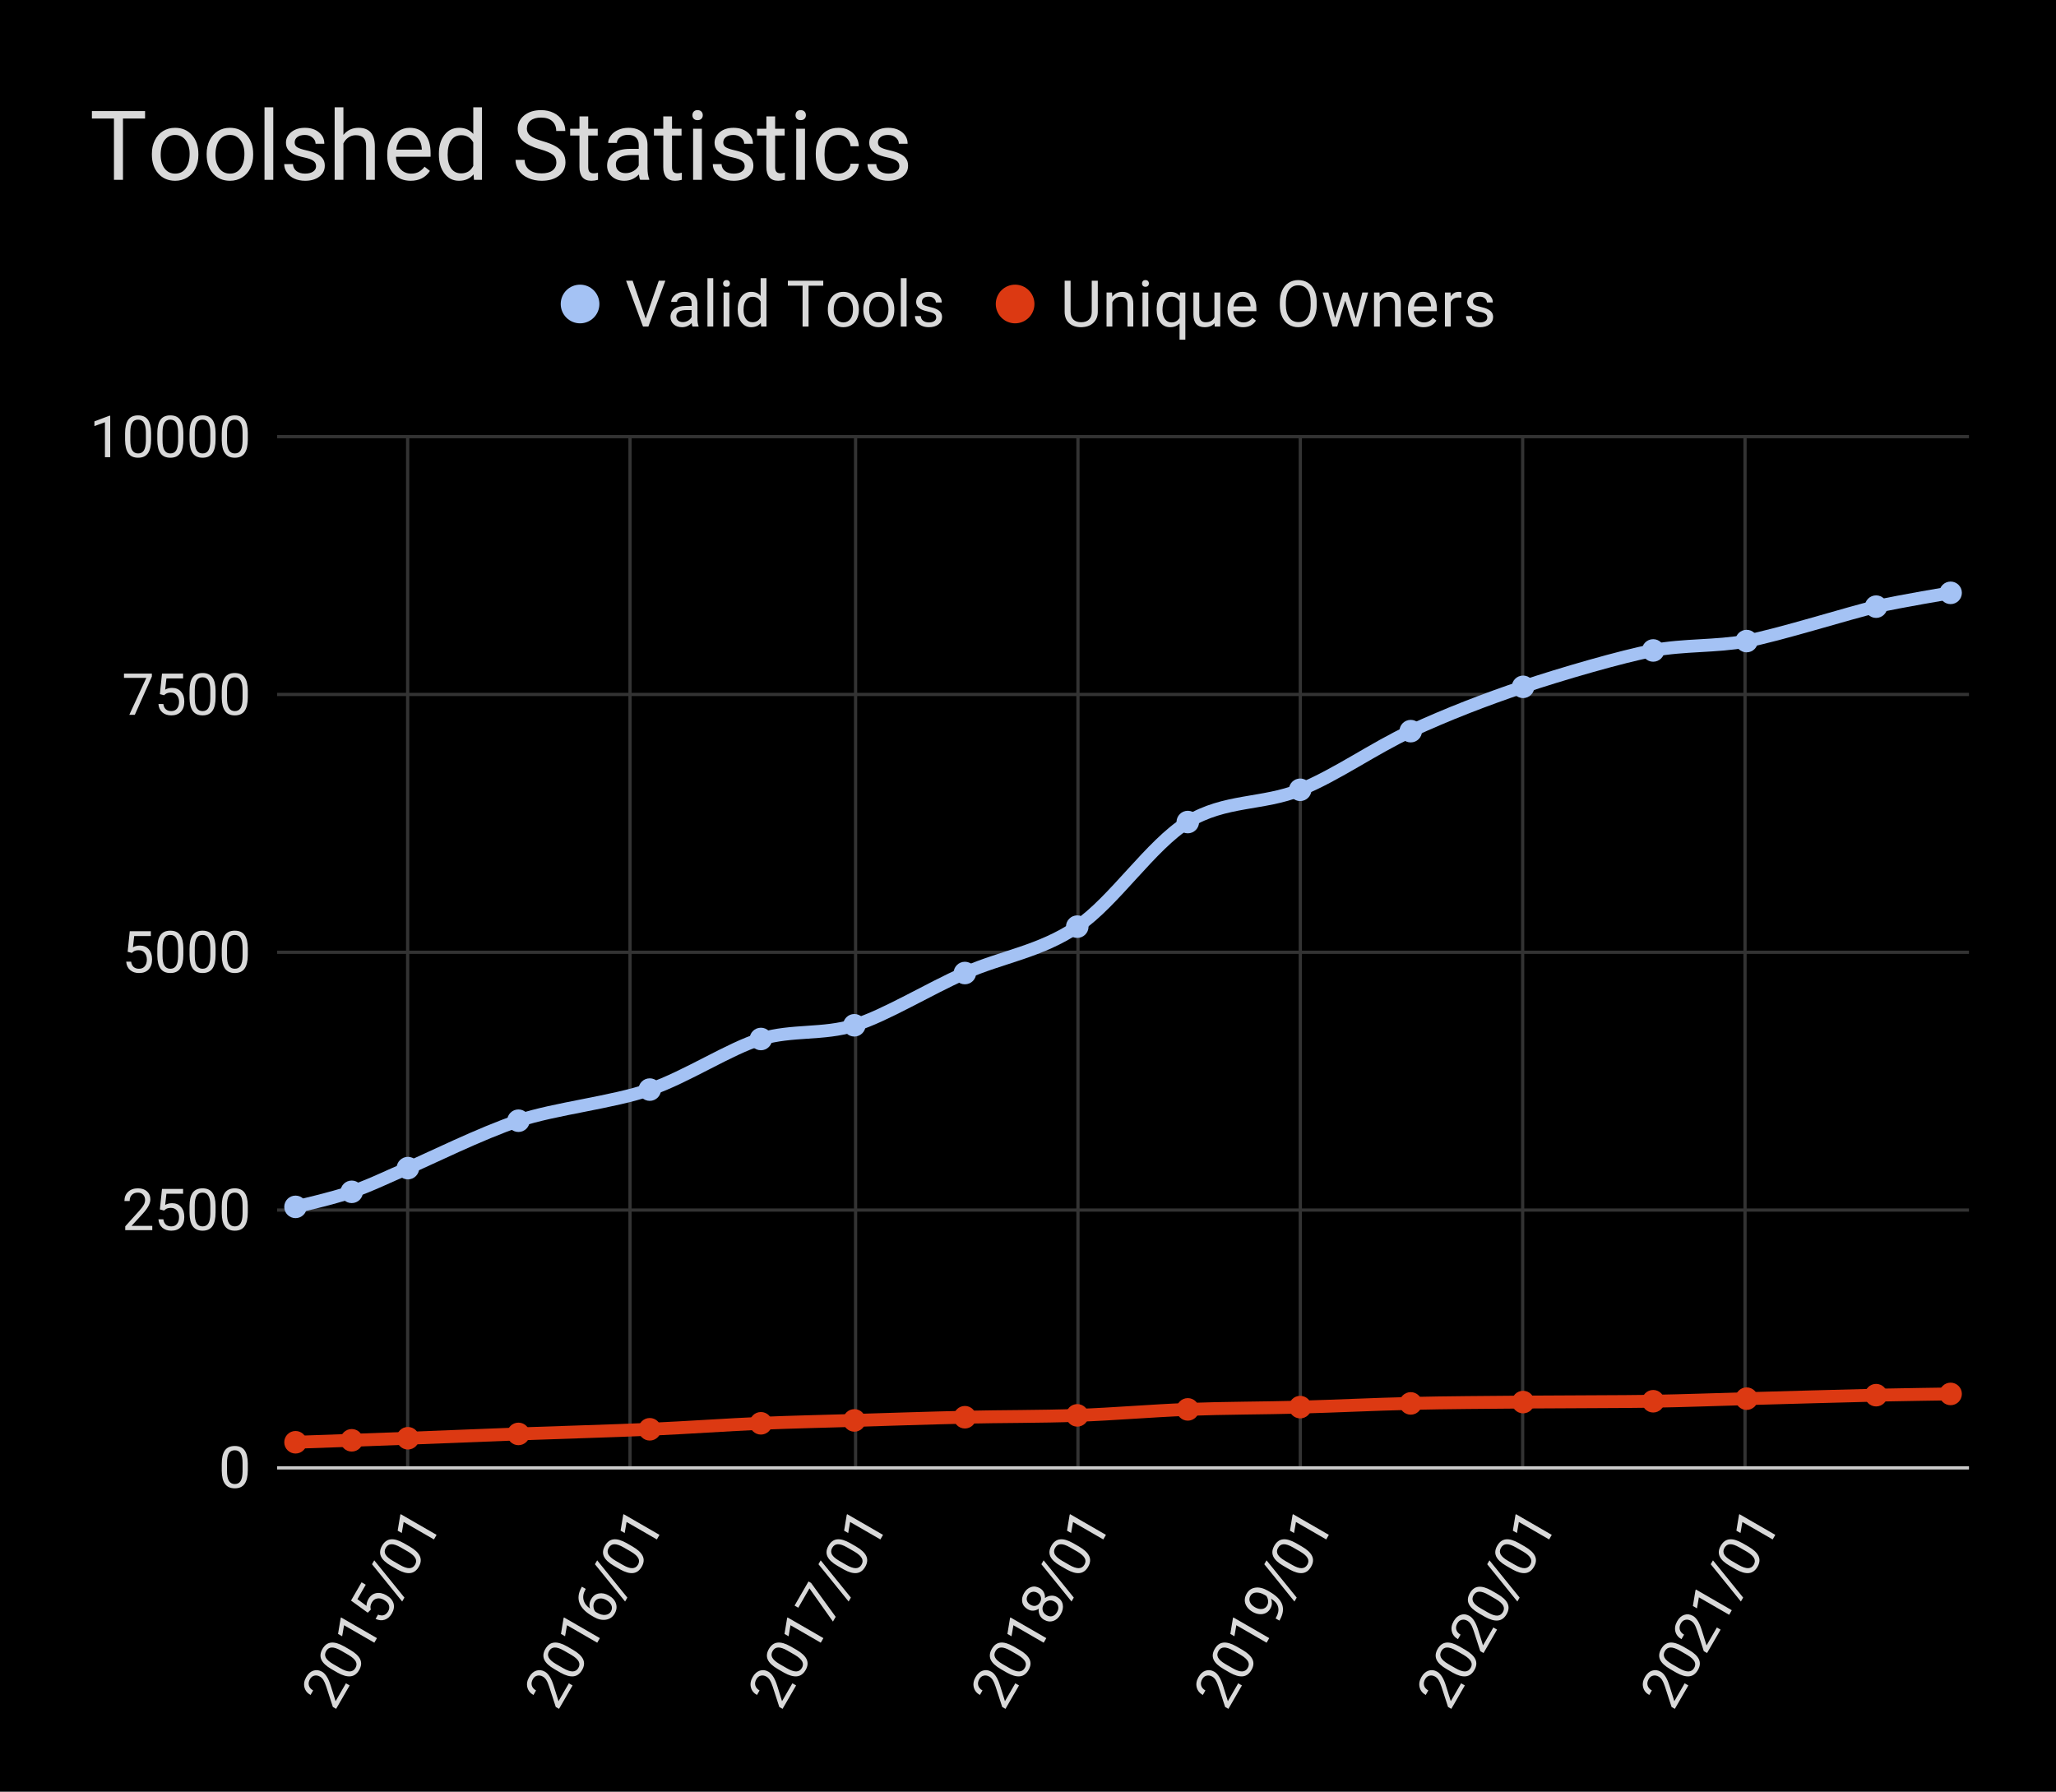 <svg version="1.1" viewBox="0.0 0.0 638.0 556.0" fill="none" stroke="none" stroke-linecap="square" stroke-miterlimit="10" width="638" height="556" xmlns:xlink="http://www.w3.org/1999/xlink" xmlns="http://www.w3.org/2000/svg"><path fill="#000000" d="M0 0L638.0 0L638.0 556.0L0 556.0L0 0Z" fill-rule="nonzero"/><path stroke="#333333" stroke-width="1.0" stroke-linecap="butt" d="M126.5 135.5L126.5 455.5" fill-rule="nonzero"/><path stroke="#333333" stroke-width="1.0" stroke-linecap="butt" d="M195.5 135.5L195.5 455.5" fill-rule="nonzero"/><path stroke="#333333" stroke-width="1.0" stroke-linecap="butt" d="M265.5 135.5L265.5 455.5" fill-rule="nonzero"/><path stroke="#333333" stroke-width="1.0" stroke-linecap="butt" d="M334.5 135.5L334.5 455.5" fill-rule="nonzero"/><path stroke="#333333" stroke-width="1.0" stroke-linecap="butt" d="M403.5 135.5L403.5 455.5" fill-rule="nonzero"/><path stroke="#333333" stroke-width="1.0" stroke-linecap="butt" d="M472.5 135.5L472.5 455.5" fill-rule="nonzero"/><path stroke="#333333" stroke-width="1.0" stroke-linecap="butt" d="M541.5 135.5L541.5 455.5" fill-rule="nonzero"/><path stroke="#cccccc" stroke-width="1.0" stroke-linecap="butt" d="M86.5 455.5L610.5 455.5" fill-rule="nonzero"/><path stroke="#333333" stroke-width="1.0" stroke-linecap="butt" d="M86.5 375.5L610.5 375.5" fill-rule="nonzero"/><path stroke="#333333" stroke-width="1.0" stroke-linecap="butt" d="M86.5 295.5L610.5 295.5" fill-rule="nonzero"/><path stroke="#333333" stroke-width="1.0" stroke-linecap="butt" d="M86.5 215.5L610.5 215.5" fill-rule="nonzero"/><path stroke="#333333" stroke-width="1.0" stroke-linecap="butt" d="M86.5 135.5L610.5 135.5" fill-rule="nonzero"/><clipPath id="id_0"><path d="M86.8 135.867L610.2 135.867L610.2 455.676L86.8 455.676L86.8 135.867Z" clip-rule="nonzero"/></clipPath><path stroke="#a4c2f4" stroke-width="4.0" stroke-linecap="butt" clip-path="url(#id_0)" d="M91.706 374.509C91.706 374.509 103.33 371.844 109.142 369.839C114.954 367.835 120.765 364.956 126.577 362.484C132.389 360.012 149.445 351.58 160.879 347.773C172.314 343.966 190.128 342.094 201.625 338.114C213.123 334.135 226.452 325.321 236.117 322.412C245.782 319.503 255.448 321.151 265.113 318.158C274.778 315.165 287.981 307.006 299.415 301.944C310.85 296.882 322.852 295.322 334.286 287.552C345.72 279.783 357.155 262.143 368.589 255.092C380.023 248.04 392.025 249.756 403.46 245.082C414.894 240.408 426.328 232.172 437.762 226.884C449.196 221.597 461.009 217.05 472.633 213.133C484.256 209.215 503.334 203.68 513 201.843C522.665 200.007 532.33 200.703 541.995 198.933C551.661 197.163 574.466 189.99 582.173 188.251C589.88 186.513 605.294 183.966 605.294 183.966" fill-rule="nonzero"/><path stroke="#dc3912" stroke-width="4.0" stroke-linecap="butt" clip-path="url(#id_0)" d="M91.706 447.553C91.706 447.553 103.33 447.153 109.142 446.945C114.954 446.738 120.765 446.526 126.577 446.306C132.389 446.085 149.445 445.388 160.879 444.963C172.314 444.537 190.128 444.036 201.625 443.524C213.123 443.011 226.452 442.078 236.117 441.669C245.782 441.26 255.448 441.062 265.113 440.773C274.778 440.484 287.981 440.041 299.415 439.782C310.85 439.522 322.852 439.61 334.286 439.206C345.72 438.803 357.155 437.776 368.589 437.351C380.023 436.927 392.025 436.955 403.46 436.648C414.894 436.34 426.328 435.756 437.762 435.496C449.196 435.236 461.009 435.187 472.633 435.081C484.256 434.974 503.334 434.989 513 434.825C522.665 434.661 532.33 434.289 541.995 434.025C551.661 433.761 574.466 433.106 582.173 432.938C589.88 432.77 605.294 432.554 605.294 432.554" fill-rule="nonzero"/><path fill="#a4c2f4" clip-path="url(#id_0)" d="M95.206 374.509C95.206 376.442 93.639 378.009 91.706 378.009C89.773 378.009 88.206 376.442 88.206 374.509C88.206 372.576 89.773 371.009 91.706 371.009C93.639 371.009 95.206 372.576 95.206 374.509Z" fill-rule="nonzero"/><path fill="#a4c2f4" clip-path="url(#id_0)" d="M112.642 369.839C112.642 371.772 111.075 373.339 109.142 373.339C107.209 373.339 105.642 371.772 105.642 369.839C105.642 367.906 107.209 366.339 109.142 366.339C111.075 366.339 112.642 367.906 112.642 369.839Z" fill-rule="nonzero"/><path fill="#a4c2f4" clip-path="url(#id_0)" d="M130.077 362.484C130.077 364.417 128.51 365.984 126.577 365.984C124.644 365.984 123.077 364.417 123.077 362.484C123.077 360.551 124.644 358.984 126.577 358.984C128.51 358.984 130.077 360.551 130.077 362.484Z" fill-rule="nonzero"/><path fill="#a4c2f4" clip-path="url(#id_0)" d="M164.379 347.773C164.379 349.706 162.812 351.273 160.879 351.273C158.946 351.273 157.379 349.706 157.379 347.773C157.379 345.84 158.946 344.273 160.879 344.273C162.812 344.273 164.379 345.84 164.379 347.773Z" fill-rule="nonzero"/><path fill="#a4c2f4" clip-path="url(#id_0)" d="M205.125 338.114C205.125 340.047 203.558 341.614 201.625 341.614C199.692 341.614 198.125 340.047 198.125 338.114C198.125 336.181 199.692 334.614 201.625 334.614C203.558 334.614 205.125 336.181 205.125 338.114Z" fill-rule="nonzero"/><path fill="#a4c2f4" clip-path="url(#id_0)" d="M239.617 322.412C239.617 324.345 238.05 325.912 236.117 325.912C234.184 325.912 232.617 324.345 232.617 322.412C232.617 320.479 234.184 318.912 236.117 318.912C238.05 318.912 239.617 320.479 239.617 322.412Z" fill-rule="nonzero"/><path fill="#a4c2f4" clip-path="url(#id_0)" d="M268.613 318.158C268.613 320.091 267.046 321.658 265.113 321.658C263.18 321.658 261.613 320.091 261.613 318.158C261.613 316.225 263.18 314.658 265.113 314.658C267.046 314.658 268.613 316.225 268.613 318.158Z" fill-rule="nonzero"/><path fill="#a4c2f4" clip-path="url(#id_0)" d="M302.915 301.944C302.915 303.877 301.348 305.444 299.415 305.444C297.482 305.444 295.915 303.877 295.915 301.944C295.915 300.011 297.482 298.444 299.415 298.444C301.348 298.444 302.915 300.011 302.915 301.944Z" fill-rule="nonzero"/><path fill="#a4c2f4" clip-path="url(#id_0)" d="M337.786 287.552C337.786 289.485 336.219 291.052 334.286 291.052C332.353 291.052 330.786 289.485 330.786 287.552C330.786 285.619 332.353 284.052 334.286 284.052C336.219 284.052 337.786 285.619 337.786 287.552Z" fill-rule="nonzero"/><path fill="#a4c2f4" clip-path="url(#id_0)" d="M372.089 255.092C372.089 257.025 370.522 258.592 368.589 258.592C366.656 258.592 365.089 257.025 365.089 255.092C365.089 253.159 366.656 251.592 368.589 251.592C370.522 251.592 372.089 253.159 372.089 255.092Z" fill-rule="nonzero"/><path fill="#a4c2f4" clip-path="url(#id_0)" d="M406.96 245.082C406.96 247.015 405.393 248.582 403.46 248.582C401.527 248.582 399.96 247.015 399.96 245.082C399.96 243.149 401.527 241.582 403.46 241.582C405.393 241.582 406.96 243.149 406.96 245.082Z" fill-rule="nonzero"/><path fill="#a4c2f4" clip-path="url(#id_0)" d="M441.262 226.884C441.262 228.817 439.695 230.384 437.762 230.384C435.829 230.384 434.262 228.817 434.262 226.884C434.262 224.951 435.829 223.384 437.762 223.384C439.695 223.384 441.262 224.951 441.262 226.884Z" fill-rule="nonzero"/><path fill="#a4c2f4" clip-path="url(#id_0)" d="M476.133 213.133C476.133 215.066 474.566 216.633 472.633 216.633C470.7 216.633 469.133 215.066 469.133 213.133C469.133 211.2 470.7 209.633 472.633 209.633C474.566 209.633 476.133 211.2 476.133 213.133Z" fill-rule="nonzero"/><path fill="#a4c2f4" clip-path="url(#id_0)" d="M516.5 201.843C516.5 203.776 514.933 205.343 513 205.343C511.067 205.343 509.5 203.776 509.5 201.843C509.5 199.91 511.067 198.343 513 198.343C514.933 198.343 516.5 199.91 516.5 201.843Z" fill-rule="nonzero"/><path fill="#a4c2f4" clip-path="url(#id_0)" d="M545.495 198.933C545.495 200.866 543.928 202.433 541.995 202.433C540.062 202.433 538.495 200.866 538.495 198.933C538.495 197 540.062 195.433 541.995 195.433C543.928 195.433 545.495 197 545.495 198.933Z" fill-rule="nonzero"/><path fill="#a4c2f4" clip-path="url(#id_0)" d="M585.673 188.251C585.673 190.184 584.106 191.751 582.173 191.751C580.24 191.751 578.673 190.184 578.673 188.251C578.673 186.318 580.24 184.751 582.173 184.751C584.106 184.751 585.673 186.318 585.673 188.251Z" fill-rule="nonzero"/><path fill="#a4c2f4" clip-path="url(#id_0)" d="M608.794 183.966C608.794 185.899 607.227 187.466 605.294 187.466C603.361 187.466 601.794 185.899 601.794 183.966C601.794 182.033 603.361 180.466 605.294 180.466C607.227 180.466 608.794 182.033 608.794 183.966Z" fill-rule="nonzero"/><path fill="#dc3912" clip-path="url(#id_0)" d="M95.206 447.553C95.206 449.486 93.639 451.053 91.706 451.053C89.773 451.053 88.206 449.486 88.206 447.553C88.206 445.62 89.773 444.053 91.706 444.053C93.639 444.053 95.206 445.62 95.206 447.553Z" fill-rule="nonzero"/><path fill="#dc3912" clip-path="url(#id_0)" d="M112.642 446.945C112.642 448.878 111.075 450.445 109.142 450.445C107.209 450.445 105.642 448.878 105.642 446.945C105.642 445.012 107.209 443.445 109.142 443.445C111.075 443.445 112.642 445.012 112.642 446.945Z" fill-rule="nonzero"/><path fill="#dc3912" clip-path="url(#id_0)" d="M130.077 446.306C130.077 448.239 128.51 449.806 126.577 449.806C124.644 449.806 123.077 448.239 123.077 446.306C123.077 444.373 124.644 442.806 126.577 442.806C128.51 442.806 130.077 444.373 130.077 446.306Z" fill-rule="nonzero"/><path fill="#dc3912" clip-path="url(#id_0)" d="M164.379 444.963C164.379 446.896 162.812 448.463 160.879 448.463C158.946 448.463 157.379 446.896 157.379 444.963C157.379 443.03 158.946 441.463 160.879 441.463C162.812 441.463 164.379 443.03 164.379 444.963Z" fill-rule="nonzero"/><path fill="#dc3912" clip-path="url(#id_0)" d="M205.125 443.524C205.125 445.457 203.558 447.024 201.625 447.024C199.692 447.024 198.125 445.457 198.125 443.524C198.125 441.591 199.692 440.024 201.625 440.024C203.558 440.024 205.125 441.591 205.125 443.524Z" fill-rule="nonzero"/><path fill="#dc3912" clip-path="url(#id_0)" d="M239.617 441.669C239.617 443.602 238.05 445.169 236.117 445.169C234.184 445.169 232.617 443.602 232.617 441.669C232.617 439.736 234.184 438.169 236.117 438.169C238.05 438.169 239.617 439.736 239.617 441.669Z" fill-rule="nonzero"/><path fill="#dc3912" clip-path="url(#id_0)" d="M268.613 440.773C268.613 442.706 267.046 444.273 265.113 444.273C263.18 444.273 261.613 442.706 261.613 440.773C261.613 438.84 263.18 437.273 265.113 437.273C267.046 437.273 268.613 438.84 268.613 440.773Z" fill-rule="nonzero"/><path fill="#dc3912" clip-path="url(#id_0)" d="M302.915 439.782C302.915 441.715 301.348 443.282 299.415 443.282C297.482 443.282 295.915 441.715 295.915 439.782C295.915 437.849 297.482 436.282 299.415 436.282C301.348 436.282 302.915 437.849 302.915 439.782Z" fill-rule="nonzero"/><path fill="#dc3912" clip-path="url(#id_0)" d="M337.786 439.206C337.786 441.139 336.219 442.706 334.286 442.706C332.353 442.706 330.786 441.139 330.786 439.206C330.786 437.273 332.353 435.706 334.286 435.706C336.219 435.706 337.786 437.273 337.786 439.206Z" fill-rule="nonzero"/><path fill="#dc3912" clip-path="url(#id_0)" d="M372.089 437.351C372.089 439.284 370.522 440.851 368.589 440.851C366.656 440.851 365.089 439.284 365.089 437.351C365.089 435.418 366.656 433.851 368.589 433.851C370.522 433.851 372.089 435.418 372.089 437.351Z" fill-rule="nonzero"/><path fill="#dc3912" clip-path="url(#id_0)" d="M406.96 436.648C406.96 438.581 405.393 440.148 403.46 440.148C401.527 440.148 399.96 438.581 399.96 436.648C399.96 434.715 401.527 433.148 403.46 433.148C405.393 433.148 406.96 434.715 406.96 436.648Z" fill-rule="nonzero"/><path fill="#dc3912" clip-path="url(#id_0)" d="M441.262 435.496C441.262 437.429 439.695 438.996 437.762 438.996C435.829 438.996 434.262 437.429 434.262 435.496C434.262 433.563 435.829 431.996 437.762 431.996C439.695 431.996 441.262 433.563 441.262 435.496Z" fill-rule="nonzero"/><path fill="#dc3912" clip-path="url(#id_0)" d="M476.133 435.081C476.133 437.014 474.566 438.581 472.633 438.581C470.7 438.581 469.133 437.014 469.133 435.081C469.133 433.148 470.7 431.581 472.633 431.581C474.566 431.581 476.133 433.148 476.133 435.081Z" fill-rule="nonzero"/><path fill="#dc3912" clip-path="url(#id_0)" d="M516.5 434.825C516.5 436.758 514.933 438.325 513 438.325C511.067 438.325 509.5 436.758 509.5 434.825C509.5 432.892 511.067 431.325 513 431.325C514.933 431.325 516.5 432.892 516.5 434.825Z" fill-rule="nonzero"/><path fill="#dc3912" clip-path="url(#id_0)" d="M545.495 434.025C545.495 435.958 543.928 437.525 541.995 437.525C540.062 437.525 538.495 435.958 538.495 434.025C538.495 432.092 540.062 430.525 541.995 430.525C543.928 430.525 545.495 432.092 545.495 434.025Z" fill-rule="nonzero"/><path fill="#dc3912" clip-path="url(#id_0)" d="M585.673 432.938C585.673 434.871 584.106 436.438 582.173 436.438C580.24 436.438 578.673 434.871 578.673 432.938C578.673 431.005 580.24 429.438 582.173 429.438C584.106 429.438 585.673 431.005 585.673 432.938Z" fill-rule="nonzero"/><path fill="#dc3912" clip-path="url(#id_0)" d="M608.794 432.554C608.794 434.487 607.227 436.054 605.294 436.054C603.361 436.054 601.794 434.487 601.794 432.554C601.794 430.621 603.361 429.054 605.294 429.054C607.227 429.054 608.794 430.621 608.794 432.554Z" fill-rule="nonzero"/><path fill="#d9d9d9" d="M76.894 456.223Q76.894 459.067 75.909 460.458Q74.941 461.848 72.862 461.848Q70.816 461.848 69.831 460.489Q68.847 459.129 68.816 456.442L68.816 454.27Q68.816 451.442 69.784 450.083Q70.769 448.708 72.847 448.708Q74.909 448.708 75.878 450.036Q76.862 451.348 76.894 454.114L76.894 456.223ZM75.269 453.989Q75.269 451.926 74.675 450.989Q74.097 450.036 72.847 450.036Q71.597 450.036 71.019 450.989Q70.456 451.926 70.441 453.864L70.441 456.473Q70.441 458.551 71.034 459.536Q71.644 460.52 72.862 460.52Q74.066 460.52 74.644 459.598Q75.237 458.661 75.269 456.661L75.269 453.989Z" fill-rule="nonzero"/><path fill="#d9d9d9" d="M47.253 381.724L38.862 381.724L38.862 380.552L43.3 375.63Q44.284 374.521 44.644 373.818Q45.019 373.115 45.019 372.365Q45.019 371.365 44.409 370.724Q43.816 370.083 42.8 370.083Q41.581 370.083 40.909 370.786Q40.237 371.474 40.237 372.693L38.612 372.693Q38.612 370.927 39.753 369.849Q40.894 368.755 42.8 368.755Q44.581 368.755 45.612 369.693Q46.659 370.63 46.659 372.177Q46.659 374.068 44.253 376.677L40.831 380.396L47.253 380.396L47.253 381.724ZM49.612 375.302L50.269 368.927L56.816 368.927L56.816 370.427L51.644 370.427L51.253 373.911Q52.191 373.365 53.394 373.365Q55.144 373.365 56.159 374.521Q57.191 375.677 57.191 377.646Q57.191 379.63 56.128 380.771Q55.066 381.896 53.144 381.896Q51.441 381.896 50.362 380.958Q49.3 380.021 49.159 378.365L50.691 378.365Q50.847 379.458 51.472 380.021Q52.112 380.568 53.144 380.568Q54.284 380.568 54.925 379.802Q55.566 379.021 55.566 377.661Q55.566 376.38 54.862 375.599Q54.175 374.818 53.019 374.818Q51.956 374.818 51.347 375.286L50.909 375.646L49.612 375.302ZM66.894 376.271Q66.894 379.115 65.909 380.505Q64.941 381.896 62.862 381.896Q60.816 381.896 59.831 380.536Q58.847 379.177 58.816 376.49L58.816 374.318Q58.816 371.49 59.784 370.13Q60.769 368.755 62.847 368.755Q64.909 368.755 65.878 370.083Q66.862 371.396 66.894 374.161L66.894 376.271ZM65.269 374.036Q65.269 371.974 64.675 371.036Q64.097 370.083 62.847 370.083Q61.597 370.083 61.019 371.036Q60.456 371.974 60.441 373.911L60.441 376.521Q60.441 378.599 61.034 379.583Q61.644 380.568 62.862 380.568Q64.066 380.568 64.644 379.646Q65.237 378.708 65.269 376.708L65.269 374.036ZM76.894 376.271Q76.894 379.115 75.909 380.505Q74.941 381.896 72.862 381.896Q70.816 381.896 69.831 380.536Q68.847 379.177 68.816 376.49L68.816 374.318Q68.816 371.49 69.784 370.13Q70.769 368.755 72.847 368.755Q74.909 368.755 75.878 370.083Q76.862 371.396 76.894 374.161L76.894 376.271ZM75.269 374.036Q75.269 371.974 74.675 371.036Q74.097 370.083 72.847 370.083Q71.597 370.083 71.019 371.036Q70.456 371.974 70.441 373.911L70.441 376.521Q70.441 378.599 71.034 379.583Q71.644 380.568 72.862 380.568Q74.066 380.568 74.644 379.646Q75.237 378.708 75.269 376.708L75.269 374.036Z" fill-rule="nonzero"/><path fill="#d9d9d9" d="M39.612 295.35L40.269 288.975L46.816 288.975L46.816 290.475L41.644 290.475L41.253 293.959Q42.191 293.412 43.394 293.412Q45.144 293.412 46.159 294.568Q47.191 295.725 47.191 297.693Q47.191 299.678 46.128 300.818Q45.066 301.943 43.144 301.943Q41.441 301.943 40.362 301.006Q39.3 300.068 39.159 298.412L40.691 298.412Q40.847 299.506 41.472 300.068Q42.112 300.615 43.144 300.615Q44.284 300.615 44.925 299.85Q45.566 299.068 45.566 297.709Q45.566 296.428 44.862 295.646Q44.175 294.865 43.019 294.865Q41.956 294.865 41.347 295.334L40.909 295.693L39.612 295.35ZM56.894 296.318Q56.894 299.162 55.909 300.553Q54.941 301.943 52.862 301.943Q50.816 301.943 49.831 300.584Q48.847 299.225 48.816 296.537L48.816 294.365Q48.816 291.537 49.784 290.178Q50.769 288.803 52.847 288.803Q54.909 288.803 55.878 290.131Q56.862 291.443 56.894 294.209L56.894 296.318ZM55.269 294.084Q55.269 292.021 54.675 291.084Q54.097 290.131 52.847 290.131Q51.597 290.131 51.019 291.084Q50.456 292.021 50.441 293.959L50.441 296.568Q50.441 298.646 51.034 299.631Q51.644 300.615 52.862 300.615Q54.066 300.615 54.644 299.693Q55.237 298.756 55.269 296.756L55.269 294.084ZM66.894 296.318Q66.894 299.162 65.909 300.553Q64.941 301.943 62.862 301.943Q60.816 301.943 59.831 300.584Q58.847 299.225 58.816 296.537L58.816 294.365Q58.816 291.537 59.784 290.178Q60.769 288.803 62.847 288.803Q64.909 288.803 65.878 290.131Q66.862 291.443 66.894 294.209L66.894 296.318ZM65.269 294.084Q65.269 292.021 64.675 291.084Q64.097 290.131 62.847 290.131Q61.597 290.131 61.019 291.084Q60.456 292.021 60.441 293.959L60.441 296.568Q60.441 298.646 61.034 299.631Q61.644 300.615 62.862 300.615Q64.066 300.615 64.644 299.693Q65.237 298.756 65.269 296.756L65.269 294.084ZM76.894 296.318Q76.894 299.162 75.909 300.553Q74.941 301.943 72.862 301.943Q70.816 301.943 69.831 300.584Q68.847 299.225 68.816 296.537L68.816 294.365Q68.816 291.537 69.784 290.178Q70.769 288.803 72.847 288.803Q74.909 288.803 75.878 290.131Q76.862 291.443 76.894 294.209L76.894 296.318ZM75.269 294.084Q75.269 292.021 74.675 291.084Q74.097 290.131 72.847 290.131Q71.597 290.131 71.019 291.084Q70.456 292.021 70.441 293.959L70.441 296.568Q70.441 298.646 71.034 299.631Q71.644 300.615 72.862 300.615Q74.066 300.615 74.644 299.693Q75.237 298.756 75.269 296.756L75.269 294.084Z" fill-rule="nonzero"/><path fill="#d9d9d9" d="M47.128 209.928L41.831 221.819L40.128 221.819L45.409 210.35L38.472 210.35L38.472 209.022L47.128 209.022L47.128 209.928ZM49.612 215.397L50.269 209.022L56.816 209.022L56.816 210.522L51.644 210.522L51.253 214.007Q52.191 213.46 53.394 213.46Q55.144 213.46 56.159 214.616Q57.191 215.772 57.191 217.741Q57.191 219.725 56.128 220.866Q55.066 221.991 53.144 221.991Q51.441 221.991 50.362 221.053Q49.3 220.116 49.159 218.46L50.691 218.46Q50.847 219.553 51.472 220.116Q52.112 220.663 53.144 220.663Q54.284 220.663 54.925 219.897Q55.566 219.116 55.566 217.757Q55.566 216.475 54.862 215.694Q54.175 214.913 53.019 214.913Q51.956 214.913 51.347 215.382L50.909 215.741L49.612 215.397ZM66.894 216.366Q66.894 219.21 65.909 220.6Q64.941 221.991 62.862 221.991Q60.816 221.991 59.831 220.632Q58.847 219.272 58.816 216.585L58.816 214.413Q58.816 211.585 59.784 210.225Q60.769 208.85 62.847 208.85Q64.909 208.85 65.878 210.178Q66.862 211.491 66.894 214.257L66.894 216.366ZM65.269 214.132Q65.269 212.069 64.675 211.132Q64.097 210.178 62.847 210.178Q61.597 210.178 61.019 211.132Q60.456 212.069 60.441 214.007L60.441 216.616Q60.441 218.694 61.034 219.678Q61.644 220.663 62.862 220.663Q64.066 220.663 64.644 219.741Q65.237 218.803 65.269 216.803L65.269 214.132ZM76.894 216.366Q76.894 219.21 75.909 220.6Q74.941 221.991 72.862 221.991Q70.816 221.991 69.831 220.632Q68.847 219.272 68.816 216.585L68.816 214.413Q68.816 211.585 69.784 210.225Q70.769 208.85 72.847 208.85Q74.909 208.85 75.878 210.178Q76.862 211.491 76.894 214.257L76.894 216.366ZM75.269 214.132Q75.269 212.069 74.675 211.132Q74.097 210.178 72.847 210.178Q71.597 210.178 71.019 211.132Q70.456 212.069 70.441 214.007L70.441 216.616Q70.441 218.694 71.034 219.678Q71.644 220.663 72.862 220.663Q74.066 220.663 74.644 219.741Q75.237 218.803 75.269 216.803L75.269 214.132Z" fill-rule="nonzero"/><path fill="#d9d9d9" d="M34.206 141.867L32.566 141.867L32.566 131.023L29.3 132.226L29.3 130.757L33.956 129.007L34.206 129.007L34.206 141.867ZM46.894 136.414Q46.894 139.257 45.909 140.648Q44.941 142.039 42.862 142.039Q40.816 142.039 39.831 140.679Q38.847 139.32 38.816 136.632L38.816 134.46Q38.816 131.632 39.784 130.273Q40.769 128.898 42.847 128.898Q44.909 128.898 45.878 130.226Q46.862 131.539 46.894 134.304L46.894 136.414ZM45.269 134.179Q45.269 132.117 44.675 131.179Q44.097 130.226 42.847 130.226Q41.597 130.226 41.019 131.179Q40.456 132.117 40.441 134.054L40.441 136.664Q40.441 138.742 41.034 139.726Q41.644 140.71 42.862 140.71Q44.066 140.71 44.644 139.789Q45.237 138.851 45.269 136.851L45.269 134.179ZM56.894 136.414Q56.894 139.257 55.909 140.648Q54.941 142.039 52.862 142.039Q50.816 142.039 49.831 140.679Q48.847 139.32 48.816 136.632L48.816 134.46Q48.816 131.632 49.784 130.273Q50.769 128.898 52.847 128.898Q54.909 128.898 55.878 130.226Q56.862 131.539 56.894 134.304L56.894 136.414ZM55.269 134.179Q55.269 132.117 54.675 131.179Q54.097 130.226 52.847 130.226Q51.597 130.226 51.019 131.179Q50.456 132.117 50.441 134.054L50.441 136.664Q50.441 138.742 51.034 139.726Q51.644 140.71 52.862 140.71Q54.066 140.71 54.644 139.789Q55.237 138.851 55.269 136.851L55.269 134.179ZM66.894 136.414Q66.894 139.257 65.909 140.648Q64.941 142.039 62.862 142.039Q60.816 142.039 59.831 140.679Q58.847 139.32 58.816 136.632L58.816 134.46Q58.816 131.632 59.784 130.273Q60.769 128.898 62.847 128.898Q64.909 128.898 65.878 130.226Q66.862 131.539 66.894 134.304L66.894 136.414ZM65.269 134.179Q65.269 132.117 64.675 131.179Q64.097 130.226 62.847 130.226Q61.597 130.226 61.019 131.179Q60.456 132.117 60.441 134.054L60.441 136.664Q60.441 138.742 61.034 139.726Q61.644 140.71 62.862 140.71Q64.066 140.71 64.644 139.789Q65.237 138.851 65.269 136.851L65.269 134.179ZM76.894 136.414Q76.894 139.257 75.909 140.648Q74.941 142.039 72.862 142.039Q70.816 142.039 69.831 140.679Q68.847 139.32 68.816 136.632L68.816 134.46Q68.816 131.632 69.784 130.273Q70.769 128.898 72.847 128.898Q74.909 128.898 75.878 130.226Q76.862 131.539 76.894 134.304L76.894 136.414ZM75.269 134.179Q75.269 132.117 74.675 131.179Q74.097 130.226 72.847 130.226Q71.597 130.226 71.019 131.179Q70.456 132.117 70.441 134.054L70.441 136.664Q70.441 138.742 71.034 139.726Q71.644 140.71 72.862 140.71Q74.066 140.71 74.644 139.789Q75.237 138.851 75.269 136.851L75.269 134.179Z" fill-rule="nonzero"/><path fill="#d9d9d9" d="M108.5 523.013L104.305 530.28L103.29 529.694L101.246 523.39Q100.777 521.983 100.348 521.32Q99.927 520.644 99.277 520.269Q98.411 519.769 97.552 519.976Q96.7 520.17 96.192 521.05Q95.583 522.105 95.856 523.038Q96.115 523.964 97.171 524.573L96.358 525.981Q94.829 525.098 94.466 523.571Q94.089 522.036 95.042 520.385Q95.933 518.843 97.26 518.419Q98.596 517.981 99.935 518.754Q101.572 519.699 102.629 523.088L104.139 527.911L107.35 522.349L108.5 523.013ZM108.598 511.938Q111.06 513.36 111.773 514.908Q112.492 516.442 111.453 518.241Q110.43 520.014 108.761 520.187Q107.091 520.36 104.748 519.043L102.867 517.957Q100.418 516.543 99.725 515.024Q99.026 513.484 100.065 511.685Q101.097 509.898 102.731 509.724Q104.36 509.527 106.771 510.883L108.598 511.938ZM105.85 512.228Q104.064 511.197 102.955 511.242Q101.841 511.266 101.216 512.349Q100.591 513.431 101.127 514.409Q101.658 515.364 103.328 516.347L105.588 517.651Q107.387 518.69 108.537 518.668Q109.694 518.633 110.303 517.577Q110.905 516.535 110.395 515.574Q109.88 514.591 108.164 513.564L105.85 512.228ZM116.976 508.332L116.156 509.752L106.765 504.33L106.174 507.76L104.902 507.026L105.715 502.118L105.84 501.902L116.976 508.332ZM114.118 500.439L108.925 496.683L112.199 491.013L113.498 491.763L110.912 496.242L113.734 498.322Q113.729 497.237 114.331 496.195Q115.206 494.68 116.715 494.378Q118.232 494.063 119.937 495.048Q121.655 496.04 122.112 497.53Q122.555 499.013 121.594 500.677Q120.742 502.152 119.391 502.617Q118.048 503.069 116.544 502.362L117.309 501.036Q118.335 501.448 119.134 501.188Q119.928 500.906 120.444 500.013Q121.014 499.025 120.671 498.088Q120.315 497.142 119.138 496.463Q118.028 495.822 117 496.04Q115.98 496.245 115.402 497.247Q114.87 498.167 114.972 498.929L115.064 499.487L114.118 500.439ZM125.502 495.753L124.799 496.971L115.441 485.397L116.136 484.193L125.502 495.753ZM127.098 479.895Q129.56 481.317 130.273 482.865Q130.992 484.399 129.953 486.199Q128.93 487.971 127.261 488.144Q125.591 488.317 123.248 487L121.367 485.914Q118.918 484.5 118.225 482.981Q117.526 481.441 118.565 479.642Q119.597 477.856 121.231 477.681Q122.86 477.484 125.271 478.84L127.098 479.895ZM124.35 480.185Q122.564 479.154 121.455 479.199Q120.341 479.223 119.716 480.306Q119.091 481.388 119.627 482.366Q120.158 483.321 121.828 484.304L124.088 485.608Q125.887 486.647 127.037 486.625Q128.194 486.59 128.803 485.534Q129.405 484.493 128.895 483.531Q128.38 482.548 126.664 481.521L124.35 480.185ZM135.476 476.289L134.656 477.709L125.265 472.288L124.674 475.717L123.402 474.983L124.215 470.075L124.34 469.859L135.476 476.289Z" fill-rule="nonzero"/><path fill="#d9d9d9" d="M177.673 523.013L173.478 530.28L172.463 529.694L170.419 523.39Q169.951 521.983 169.521 521.32Q169.1 520.644 168.45 520.269Q167.584 519.769 166.725 519.976Q165.873 520.17 165.365 521.05Q164.756 522.105 165.029 523.038Q165.289 523.964 166.344 524.573L165.531 525.981Q164.002 525.098 163.639 523.571Q163.262 522.036 164.215 520.385Q165.106 518.843 166.433 518.419Q167.769 517.981 169.108 518.754Q170.746 519.699 171.802 523.088L173.312 527.911L176.523 522.349L177.673 523.013ZM177.771 511.938Q180.234 513.36 180.946 514.908Q181.666 516.442 180.627 518.241Q179.603 520.014 177.934 520.187Q176.264 520.36 173.921 519.043L172.04 517.957Q169.591 516.543 168.898 515.024Q168.2 513.484 169.239 511.685Q170.27 509.898 171.905 509.724Q173.533 509.527 175.944 510.883L177.771 511.938ZM175.023 512.228Q173.237 511.197 172.128 511.242Q171.014 511.266 170.389 512.349Q169.764 513.431 170.3 514.409Q170.831 515.364 172.501 516.347L174.761 517.651Q176.561 518.69 177.71 518.668Q178.867 518.633 179.476 517.577Q180.078 516.535 179.569 515.574Q179.054 514.591 177.337 513.564L175.023 512.228ZM186.15 508.332L185.329 509.752L175.938 504.33L175.347 507.76L174.076 507.026L174.888 502.118L175.013 501.902L186.15 508.332ZM180.569 492.372L181.774 493.067L181.625 493.324Q180.707 494.977 181.092 496.498Q181.463 498.012 183.095 499.153Q182.594 497.709 183.469 496.193Q184.305 494.745 185.833 494.473Q187.348 494.193 188.959 495.123Q190.664 496.107 191.153 497.634Q191.642 499.162 190.736 500.731Q189.822 502.315 188.026 502.613Q186.238 502.898 184.303 501.78L183.762 501.468Q180.703 499.702 179.843 497.474Q178.977 495.223 180.429 492.615L180.569 492.372ZM184.5 497.095Q184.078 497.826 184.173 498.692Q184.255 499.551 184.771 500.156L185.285 500.453Q186.652 501.242 187.843 501.118Q189.041 500.98 189.572 500.06Q190.119 499.112 189.742 498.173Q189.358 497.212 188.222 496.555Q187.071 495.891 186.047 496.04Q185.023 496.188 184.5 497.095ZM194.675 495.753L193.972 496.971L184.614 485.397L185.309 484.193L194.675 495.753ZM196.271 479.895Q198.734 481.317 199.446 482.865Q200.166 484.399 199.127 486.199Q198.103 487.971 196.434 488.144Q194.764 488.317 192.421 487L190.54 485.914Q188.091 484.5 187.398 482.981Q186.7 481.441 187.739 479.642Q188.77 477.856 190.405 477.681Q192.033 477.484 194.444 478.84L196.271 479.895ZM193.523 480.185Q191.737 479.154 190.628 479.199Q189.514 479.223 188.889 480.306Q188.264 481.388 188.8 482.366Q189.331 483.321 191.001 484.304L193.261 485.608Q195.061 486.647 196.21 486.625Q197.367 486.59 197.976 485.534Q198.578 484.493 198.069 483.531Q197.554 482.548 195.837 481.521L193.523 480.185ZM204.65 476.289L203.829 477.709L194.438 472.288L193.847 475.717L192.576 474.983L193.388 470.075L193.513 469.859L204.65 476.289Z" fill-rule="nonzero"/><path fill="#d9d9d9" d="M247.036 523.013L242.841 530.28L241.826 529.694L239.782 523.39Q239.313 521.983 238.884 521.32Q238.463 520.644 237.813 520.269Q236.947 519.769 236.088 519.976Q235.236 520.17 234.728 521.05Q234.119 522.105 234.392 523.038Q234.651 523.964 235.707 524.573L234.894 525.981Q233.365 525.098 233.002 523.571Q232.625 522.036 233.578 520.385Q234.469 518.843 235.796 518.418Q237.131 517.981 238.471 518.754Q240.108 519.699 241.165 523.088L242.675 527.911L245.886 522.349L247.036 523.013ZM247.134 511.938Q249.596 513.36 250.308 514.908Q251.028 516.442 249.989 518.241Q248.966 520.014 247.297 520.187Q245.627 520.36 243.284 519.043L241.403 517.957Q238.954 516.543 238.261 515.024Q237.562 513.484 238.601 511.685Q239.633 509.898 241.267 509.724Q242.896 509.527 245.307 510.883L247.134 511.938ZM244.386 512.228Q242.6 511.197 241.491 511.242Q240.377 511.266 239.752 512.349Q239.127 513.431 239.663 514.408Q240.194 515.364 241.864 516.347L244.124 517.651Q245.923 518.69 247.073 518.668Q248.23 518.633 248.839 517.577Q249.441 516.535 248.931 515.574Q248.416 514.591 246.7 513.564L244.386 512.228ZM255.512 508.332L254.692 509.752L245.301 504.33L244.71 507.76L243.438 507.026L244.251 502.118L244.376 501.902L255.512 508.332ZM251.676 491.196L259.325 501.728L258.473 503.203L251.182 492.895L247.713 498.903L246.563 498.239L250.891 490.742L251.676 491.196ZM264.038 495.753L263.335 496.971L253.977 485.397L254.672 484.193L264.038 495.753ZM265.634 479.895Q268.096 481.317 268.808 482.865Q269.528 484.399 268.489 486.199Q267.466 487.971 265.796 488.144Q264.127 488.317 261.784 487L259.903 485.914Q257.454 484.5 256.761 482.981Q256.062 481.441 257.101 479.642Q258.133 477.856 259.767 477.681Q261.396 477.484 263.807 478.84L265.634 479.895ZM262.886 480.185Q261.1 479.154 259.991 479.199Q258.877 479.223 258.252 480.306Q257.627 481.388 258.163 482.366Q258.694 483.321 260.364 484.304L262.624 485.608Q264.423 486.647 265.573 486.625Q266.73 486.59 267.339 485.534Q267.941 484.493 267.431 483.531Q266.916 482.548 265.2 481.521L262.886 480.185ZM274.012 476.289L273.192 477.709L263.801 472.288L263.21 475.717L261.938 474.983L262.751 470.075L262.876 469.859L274.012 476.289Z" fill-rule="nonzero"/><path fill="#d9d9d9" d="M316.209 523.013L312.014 530.28L310.999 529.694L308.955 523.39Q308.487 521.983 308.057 521.32Q307.636 520.644 306.986 520.269Q306.12 519.769 305.261 519.976Q304.409 520.17 303.901 521.05Q303.292 522.105 303.565 523.038Q303.825 523.964 304.88 524.573L304.067 525.981Q302.538 525.098 302.175 523.571Q301.798 522.036 302.751 520.385Q303.642 518.843 304.969 518.418Q306.305 517.981 307.644 518.754Q309.282 519.699 310.338 523.088L311.848 527.911L315.059 522.349L316.209 523.013ZM316.307 511.938Q318.77 513.36 319.482 514.908Q320.202 516.442 319.163 518.241Q318.139 520.014 316.47 520.187Q314.8 520.36 312.457 519.043L310.576 517.957Q308.127 516.543 307.434 515.024Q306.736 513.484 307.775 511.685Q308.806 509.898 310.44 509.724Q312.069 509.527 314.48 510.883L316.307 511.938ZM313.559 512.228Q311.773 511.197 310.664 511.242Q309.55 511.266 308.925 512.349Q308.3 513.431 308.836 514.408Q309.367 515.364 311.037 516.347L313.297 517.651Q315.096 518.69 316.246 518.668Q317.403 518.633 318.012 517.577Q318.614 516.535 318.105 515.574Q317.59 514.591 315.873 513.564L313.559 512.228ZM324.686 508.332L323.865 509.752L314.474 504.33L313.883 507.76L312.611 507.026L313.424 502.118L313.549 501.902L324.686 508.332ZM322.71 492.847Q323.535 493.324 323.927 494.145Q324.327 494.953 324.262 495.909Q325.128 495.253 326.134 495.167Q327.148 495.067 328.055 495.59Q329.489 496.418 329.779 497.885Q330.069 499.351 329.155 500.934Q328.233 502.531 326.826 503Q325.419 503.468 323.984 502.64Q323.091 502.125 322.655 501.223Q322.214 500.301 322.335 499.216Q321.54 499.749 320.64 499.807Q319.748 499.852 318.936 499.383Q317.529 498.571 317.233 497.209Q316.931 495.826 317.775 494.364Q318.618 492.903 319.967 492.473Q321.303 492.035 322.71 492.847ZM327.215 496.982Q326.281 496.443 325.356 496.702Q324.424 496.94 323.87 497.901Q323.323 498.848 323.569 499.766Q323.822 500.67 324.77 501.217Q325.703 501.756 326.565 501.514Q327.434 501.258 328.005 500.27Q328.583 499.269 328.362 498.402Q328.149 497.521 327.215 496.982ZM318.925 495.028Q318.448 495.854 318.666 496.665Q318.883 497.476 319.762 497.984Q320.615 498.476 321.432 498.28Q322.243 498.062 322.727 497.224Q323.219 496.371 322.994 495.574Q322.763 494.755 321.924 494.27Q321.072 493.778 320.24 494.001Q319.394 494.216 318.925 495.028ZM333.211 495.753L332.508 496.971L323.15 485.397L323.845 484.193L333.211 495.753ZM334.807 479.895Q337.27 481.317 337.982 482.865Q338.702 484.399 337.663 486.199Q336.639 487.971 334.97 488.144Q333.3 488.317 330.957 487L329.076 485.914Q326.627 484.5 325.934 482.981Q325.236 481.441 326.275 479.642Q327.306 477.856 328.94 477.681Q330.569 477.484 332.98 478.84L334.807 479.895ZM332.059 480.185Q330.273 479.154 329.164 479.199Q328.05 479.223 327.425 480.306Q326.8 481.388 327.336 482.366Q327.867 483.321 329.537 484.304L331.797 485.608Q333.596 486.647 334.746 486.625Q335.903 486.59 336.512 485.534Q337.114 484.493 336.605 483.531Q336.09 482.548 334.373 481.521L332.059 480.185ZM343.186 476.289L342.365 477.709L332.974 472.288L332.383 475.717L331.111 474.983L331.924 470.075L332.049 469.859L343.186 476.289Z" fill-rule="nonzero"/><path fill="#d9d9d9" d="M385.382 523.013L381.187 530.28L380.172 529.694L378.128 523.39Q377.66 521.983 377.231 521.32Q376.809 520.644 376.16 520.269Q375.294 519.769 374.434 519.976Q373.582 520.17 373.075 521.05Q372.465 522.105 372.738 523.038Q372.998 523.964 374.053 524.573L373.241 525.981Q371.712 525.098 371.348 523.571Q370.971 522.036 371.924 520.385Q372.815 518.843 374.143 518.419Q375.478 517.981 376.818 518.754Q378.455 519.699 379.512 523.088L381.021 527.911L384.232 522.349L385.382 523.013ZM385.48 511.938Q387.943 513.36 388.655 514.908Q389.375 516.442 388.336 518.241Q387.312 520.014 385.643 520.187Q383.973 520.36 381.63 519.043L379.75 517.957Q377.3 516.543 376.607 515.024Q375.909 513.484 376.948 511.685Q377.979 509.898 379.614 509.724Q381.243 509.527 383.653 510.883L385.48 511.938ZM382.733 512.228Q380.946 511.197 379.838 511.242Q378.723 511.266 378.098 512.349Q377.473 513.431 378.009 514.408Q378.54 515.364 380.21 516.347L382.47 517.651Q384.27 518.69 385.419 518.668Q386.576 518.633 387.186 517.577Q387.787 516.535 387.278 515.574Q386.763 514.591 385.046 513.564L382.733 512.228ZM393.859 508.332L393.038 509.752L383.648 504.33L383.057 507.76L381.785 507.026L382.597 502.118L382.722 501.902L393.859 508.332ZM394.433 496.087Q394.703 496.839 394.676 497.635Q394.636 498.424 394.214 499.154Q393.659 500.115 392.771 500.559Q391.891 500.989 390.812 500.889Q389.733 500.79 388.691 500.188Q387.582 499.547 386.931 498.612Q386.288 497.664 386.273 496.627Q386.245 495.582 386.846 494.54Q387.792 492.903 389.57 492.666Q391.342 492.409 393.467 493.635L393.886 493.878Q397.12 495.745 397.867 497.89Q398.621 500.021 397.169 502.629L397.013 502.9L395.822 502.212L395.994 501.914Q396.967 500.167 396.627 498.725Q396.294 497.27 394.433 496.087ZM393.183 498.253Q393.589 497.549 393.5 496.704Q393.411 495.858 392.931 495.22L392.362 494.892Q390.982 494.095 389.772 494.191Q388.549 494.278 388.018 495.198Q387.479 496.132 387.868 497.114Q388.265 498.083 389.428 498.755Q390.552 499.404 391.608 499.292Q392.652 499.173 393.183 498.253ZM402.384 495.753L401.681 496.971L392.323 485.397L393.019 484.193L402.384 495.753ZM403.98 479.895Q406.443 481.317 407.155 482.865Q407.875 484.399 406.836 486.199Q405.812 487.971 404.143 488.144Q402.473 488.317 400.13 487L398.25 485.914Q395.8 484.5 395.107 482.981Q394.409 481.441 395.448 479.642Q396.479 477.856 398.114 477.681Q399.743 477.484 402.153 478.84L403.98 479.895ZM401.233 480.185Q399.446 479.154 398.338 479.199Q397.223 479.223 396.598 480.306Q395.973 481.388 396.509 482.366Q397.04 483.321 398.71 484.304L400.97 485.608Q402.77 486.647 403.919 486.625Q405.076 486.59 405.686 485.534Q406.287 484.493 405.778 483.531Q405.263 482.548 403.546 481.521L401.233 480.185ZM412.359 476.289L411.538 477.709L402.148 472.288L401.557 475.717L400.285 474.983L401.097 470.075L401.222 469.859L412.359 476.289Z" fill-rule="nonzero"/><path fill="#d9d9d9" d="M454.555 523.013L450.36 530.28L449.345 529.694L447.302 523.39Q446.833 521.983 446.404 521.32Q445.982 520.644 445.333 520.269Q444.467 519.769 443.607 519.976Q442.756 520.17 442.248 521.05Q441.639 522.105 441.911 523.038Q442.171 523.964 443.226 524.573L442.414 525.981Q440.885 525.098 440.521 523.571Q440.145 522.036 441.098 520.385Q441.988 518.843 443.316 518.419Q444.651 517.981 445.991 518.754Q447.628 519.699 448.685 523.088L450.194 527.911L453.405 522.349L454.555 523.013ZM454.653 511.938Q457.116 513.36 457.828 514.908Q458.548 516.442 457.509 518.241Q456.486 520.014 454.816 520.187Q453.147 520.36 450.804 519.043L448.923 517.957Q446.474 516.543 445.781 515.024Q445.082 513.484 446.121 511.685Q447.152 509.898 448.787 509.724Q450.416 509.527 452.826 510.883L454.653 511.938ZM451.906 512.228Q450.12 511.197 449.011 511.242Q447.896 511.266 447.271 512.349Q446.646 513.431 447.183 514.409Q447.713 515.364 449.383 516.347L451.643 517.651Q453.443 518.69 454.592 518.668Q455.749 518.633 456.359 517.577Q456.96 516.535 456.451 515.574Q455.936 514.591 454.22 513.564L451.906 512.228ZM464.555 505.693L460.36 512.959L459.345 512.373L457.302 506.07Q456.833 504.662 456.404 504Q455.982 503.323 455.333 502.948Q454.467 502.448 453.607 502.656Q452.756 502.849 452.248 503.729Q451.639 504.785 451.911 505.718Q452.171 506.644 453.226 507.253L452.414 508.66Q450.885 507.777 450.521 506.251Q450.145 504.716 451.098 503.065Q451.988 501.522 453.316 501.098Q454.651 500.66 455.991 501.434Q457.628 502.379 458.685 505.767L460.194 510.59L463.405 505.029L464.555 505.693ZM464.653 494.617Q467.116 496.039 467.828 497.587Q468.548 499.121 467.509 500.921Q466.486 502.694 464.816 502.866Q463.147 503.039 460.804 501.723L458.923 500.637Q456.474 499.223 455.781 497.704Q455.082 496.164 456.121 494.364Q457.152 492.578 458.787 492.403Q460.416 492.207 462.826 493.563L464.653 494.617ZM461.906 494.907Q460.12 493.876 459.011 493.922Q457.896 493.946 457.271 495.028Q456.646 496.111 457.183 497.088Q457.713 498.044 459.383 499.026L461.643 500.331Q463.443 501.37 464.592 501.348Q465.749 501.312 466.359 500.257Q466.96 499.215 466.451 498.253Q465.936 497.27 464.22 496.243L461.906 494.907ZM471.557 495.753L470.854 496.971L461.497 485.397L462.192 484.193L471.557 495.753ZM473.153 479.895Q475.616 481.317 476.328 482.865Q477.048 484.399 476.009 486.199Q474.986 487.971 473.316 488.144Q471.647 488.317 469.304 487L467.423 485.914Q464.974 484.5 464.281 482.981Q463.582 481.441 464.621 479.642Q465.652 477.856 467.287 477.681Q468.916 477.484 471.326 478.84L473.153 479.895ZM470.406 480.185Q468.62 479.154 467.511 479.199Q466.396 479.223 465.771 480.306Q465.146 481.388 465.683 482.366Q466.213 483.321 467.883 484.304L470.143 485.608Q471.943 486.647 473.092 486.625Q474.249 486.59 474.859 485.534Q475.46 484.493 474.951 483.531Q474.436 482.548 472.72 481.521L470.406 480.185ZM481.532 476.289L480.712 477.709L471.321 472.288L470.73 475.717L469.458 474.983L470.271 470.075L470.396 469.859L481.532 476.289Z" fill-rule="nonzero"/><path fill="#d9d9d9" d="M523.918 523.013L519.723 530.28L518.708 529.694L516.664 523.39Q516.196 521.983 515.767 521.32Q515.345 520.644 514.696 520.269Q513.83 519.769 512.97 519.976Q512.118 520.17 511.611 521.05Q511.001 522.105 511.274 523.038Q511.534 523.964 512.589 524.573L511.777 525.981Q510.248 525.098 509.884 523.571Q509.507 522.036 510.46 520.385Q511.351 518.843 512.678 518.419Q514.014 517.981 515.354 518.754Q516.991 519.699 518.048 523.088L519.557 527.911L522.768 522.349L523.918 523.013ZM524.016 511.938Q526.479 513.36 527.191 514.908Q527.911 516.442 526.872 518.241Q525.848 520.014 524.179 520.187Q522.509 520.36 520.166 519.043L518.285 517.957Q515.836 516.543 515.143 515.024Q514.445 513.484 515.484 511.685Q516.515 509.898 518.15 509.724Q519.779 509.527 522.189 510.883L524.016 511.938ZM521.269 512.228Q519.482 511.197 518.374 511.242Q517.259 511.266 516.634 512.349Q516.009 513.431 516.545 514.409Q517.076 515.364 518.746 516.347L521.006 517.651Q522.806 518.69 523.955 518.668Q525.112 518.633 525.722 517.577Q526.323 516.535 525.814 515.574Q525.299 514.591 523.582 513.564L521.269 512.228ZM533.918 505.693L529.723 512.959L528.708 512.373L526.664 506.07Q526.196 504.662 525.767 504Q525.345 503.323 524.696 502.948Q523.83 502.448 522.97 502.656Q522.118 502.849 521.611 503.729Q521.001 504.785 521.274 505.718Q521.534 506.644 522.589 507.253L521.777 508.66Q520.248 507.777 519.884 506.251Q519.507 504.716 520.46 503.065Q521.351 501.522 522.678 501.098Q524.014 500.66 525.354 501.434Q526.991 502.379 528.048 505.767L529.557 510.59L532.768 505.029L533.918 505.693ZM537.395 499.671L536.574 501.092L527.184 495.67L526.593 499.1L525.321 498.365L526.133 493.458L526.258 493.242L537.395 499.671ZM540.92 495.753L540.217 496.971L530.859 485.397L531.555 484.193L540.92 495.753ZM542.516 479.895Q544.979 481.317 545.691 482.865Q546.411 484.399 545.372 486.199Q544.348 487.971 542.679 488.144Q541.009 488.317 538.666 487L536.785 485.914Q534.336 484.5 533.643 482.981Q532.945 481.441 533.984 479.642Q535.015 477.856 536.65 477.681Q538.279 477.484 540.689 478.84L542.516 479.895ZM539.769 480.185Q537.982 479.154 536.874 479.199Q535.759 479.223 535.134 480.306Q534.509 481.388 535.045 482.366Q535.576 483.321 537.246 484.304L539.506 485.608Q541.306 486.647 542.455 486.625Q543.612 486.59 544.222 485.534Q544.823 484.493 544.314 483.531Q543.799 482.548 542.082 481.521L539.769 480.185ZM550.895 476.289L550.074 477.709L540.684 472.288L540.093 475.717L538.821 474.983L539.633 470.075L539.758 469.859L550.895 476.289Z" fill-rule="nonzero"/><path fill="#a4c2f4" d="M186.0 94.333C186.0 97.647 183.314 100.333 180.0 100.333C176.686 100.333 174.0 97.647 174.0 94.333C174.0 91.02 176.686 88.333 180.0 88.333C183.314 88.333 186.0 91.02 186.0 94.333Z" fill-rule="nonzero"/><path fill="#d9d9d9" d="M200.359 98.849L204.422 87.115L206.469 87.115L201.203 101.333L199.531 101.333L194.281 87.115L196.312 87.115L200.359 98.849ZM214.891 101.333Q214.734 101.021 214.641 100.224Q213.375 101.536 211.625 101.536Q210.062 101.536 209.062 100.646Q208.062 99.755 208.062 98.396Q208.062 96.755 209.312 95.849Q210.578 94.927 212.844 94.927L214.609 94.927L214.609 94.099Q214.609 93.146 214.031 92.583Q213.469 92.021 212.375 92.021Q211.406 92.021 210.75 92.521Q210.094 93.005 210.094 93.693L208.281 93.693Q208.281 92.911 208.844 92.177Q209.406 91.427 210.359 91.005Q211.328 90.568 212.484 90.568Q214.312 90.568 215.344 91.49Q216.375 92.396 216.422 94.005L216.422 98.865Q216.422 100.318 216.781 101.177L216.781 101.333L214.891 101.333ZM211.891 99.958Q212.75 99.958 213.5 99.521Q214.266 99.083 214.609 98.38L214.609 96.208L213.188 96.208Q209.875 96.208 209.875 98.146Q209.875 99.005 210.438 99.49Q211.0 99.958 211.891 99.958ZM221.328 101.333L219.531 101.333L219.531 86.333L221.328 86.333L221.328 101.333ZM226.328 101.333L224.531 101.333L224.531 90.771L226.328 90.771L226.328 101.333ZM224.375 87.958Q224.375 87.521 224.641 87.224Q224.922 86.911 225.438 86.911Q225.969 86.911 226.234 87.224Q226.516 87.521 226.516 87.958Q226.516 88.396 226.234 88.693Q225.969 88.99 225.438 88.99Q224.922 88.99 224.641 88.693Q224.375 88.396 224.375 87.958ZM228.922 95.958Q228.922 93.536 230.078 92.052Q231.234 90.568 233.094 90.568Q234.953 90.568 236.031 91.833L236.031 86.333L237.844 86.333L237.844 101.333L236.188 101.333L236.094 100.193Q235.016 101.536 233.078 101.536Q231.25 101.536 230.078 100.036Q228.922 98.521 228.922 96.099L228.922 95.958ZM230.734 96.161Q230.734 97.958 231.469 98.974Q232.219 99.99 233.531 99.99Q235.25 99.99 236.031 98.458L236.031 93.599Q235.234 92.099 233.547 92.099Q232.219 92.099 231.469 93.13Q230.734 94.161 230.734 96.161ZM255.469 88.661L250.906 88.661L250.906 101.333L249.047 101.333L249.047 88.661L244.484 88.661L244.484 87.115L255.469 87.115L255.469 88.661ZM256.891 95.958Q256.891 94.396 257.5 93.161Q258.109 91.911 259.188 91.24Q260.281 90.568 261.688 90.568Q263.844 90.568 265.172 92.068Q266.516 93.552 266.516 96.036L266.516 96.161Q266.516 97.708 265.922 98.943Q265.328 100.161 264.219 100.849Q263.125 101.536 261.703 101.536Q259.562 101.536 258.219 100.036Q256.891 98.536 256.891 96.083L256.891 95.958ZM258.703 96.161Q258.703 97.927 259.516 98.99Q260.344 100.052 261.703 100.052Q263.078 100.052 263.891 98.974Q264.703 97.896 264.703 95.958Q264.703 94.208 263.875 93.13Q263.047 92.052 261.688 92.052Q260.344 92.052 259.516 93.115Q258.703 94.177 258.703 96.161ZM267.891 95.958Q267.891 94.396 268.5 93.161Q269.109 91.911 270.188 91.24Q271.281 90.568 272.688 90.568Q274.844 90.568 276.172 92.068Q277.516 93.552 277.516 96.036L277.516 96.161Q277.516 97.708 276.922 98.943Q276.328 100.161 275.219 100.849Q274.125 101.536 272.703 101.536Q270.562 101.536 269.219 100.036Q267.891 98.536 267.891 96.083L267.891 95.958ZM269.703 96.161Q269.703 97.927 270.516 98.99Q271.344 100.052 272.703 100.052Q274.078 100.052 274.891 98.974Q275.703 97.896 275.703 95.958Q275.703 94.208 274.875 93.13Q274.047 92.052 272.688 92.052Q271.344 92.052 270.516 93.115Q269.703 94.177 269.703 96.161ZM281.328 101.333L279.531 101.333L279.531 86.333L281.328 86.333L281.328 101.333ZM290.516 98.536Q290.516 97.802 289.969 97.396Q289.422 96.99 288.047 96.693Q286.672 96.396 285.859 95.99Q285.062 95.583 284.672 95.021Q284.297 94.443 284.297 93.661Q284.297 92.365 285.391 91.474Q286.484 90.568 288.203 90.568Q290.0 90.568 291.109 91.505Q292.234 92.427 292.234 93.865L290.406 93.865Q290.406 93.13 289.781 92.599Q289.156 92.052 288.203 92.052Q287.203 92.052 286.641 92.49Q286.094 92.911 286.094 93.615Q286.094 94.255 286.609 94.599Q287.125 94.927 288.484 95.24Q289.844 95.536 290.672 95.958Q291.516 96.365 291.922 96.958Q292.328 97.552 292.328 98.396Q292.328 99.818 291.188 100.677Q290.062 101.536 288.25 101.536Q286.984 101.536 286.0 101.083Q285.031 100.63 284.469 99.833Q283.922 99.021 283.922 98.083L285.734 98.083Q285.781 98.99 286.453 99.521Q287.141 100.052 288.25 100.052Q289.281 100.052 289.891 99.646Q290.516 99.224 290.516 98.536Z" fill-rule="nonzero"/><path fill="#dc3912" d="M321.0 94.333C321.0 97.647 318.314 100.333 315.0 100.333C311.686 100.333 309.0 97.647 309.0 94.333C309.0 91.02 311.686 88.333 315.0 88.333C318.314 88.333 321.0 91.02 321.0 94.333Z" fill-rule="nonzero"/><path fill="#d9d9d9" d="M340.656 87.115L340.656 96.786Q340.656 98.786 339.391 100.068Q338.141 101.349 336.0 101.505L335.5 101.536Q333.156 101.536 331.766 100.271Q330.391 99.005 330.375 96.802L330.375 87.115L332.219 87.115L332.219 96.74Q332.219 98.286 333.062 99.146Q333.922 99.99 335.5 99.99Q337.094 99.99 337.938 99.146Q338.781 98.302 338.781 96.755L338.781 87.115L340.656 87.115ZM345.078 90.771L345.141 92.099Q346.344 90.568 348.297 90.568Q351.656 90.568 351.672 94.349L351.672 101.333L349.875 101.333L349.875 94.333Q349.859 93.193 349.344 92.646Q348.844 92.099 347.75 92.099Q346.875 92.099 346.203 92.568Q345.547 93.036 345.172 93.802L345.172 101.333L343.375 101.333L343.375 90.771L345.078 90.771ZM356.328 101.333L354.531 101.333L354.531 90.771L356.328 90.771L356.328 101.333ZM354.375 87.958Q354.375 87.521 354.641 87.224Q354.922 86.911 355.438 86.911Q355.969 86.911 356.234 87.224Q356.516 87.521 356.516 87.958Q356.516 88.396 356.234 88.693Q355.969 88.99 355.438 88.99Q354.922 88.99 354.641 88.693Q354.375 88.396 354.375 87.958ZM358.922 95.958Q358.922 93.474 360.062 92.021Q361.219 90.568 363.141 90.568Q365.016 90.568 366.094 91.833L366.172 90.771L367.828 90.771L367.828 105.396L366.031 105.396L366.031 100.349Q364.938 101.536 363.125 101.536Q361.203 101.536 360.062 100.052Q358.922 98.552 358.922 96.083L358.922 95.958ZM360.734 96.161Q360.734 97.99 361.5 99.021Q362.266 100.052 363.562 100.052Q365.172 100.052 366.031 98.63L366.031 93.458Q365.172 92.052 363.594 92.052Q362.281 92.052 361.5 93.099Q360.734 94.13 360.734 96.161ZM376.891 100.286Q375.844 101.536 373.797 101.536Q372.109 101.536 371.219 100.552Q370.344 99.568 370.328 97.646L370.328 90.771L372.141 90.771L372.141 97.599Q372.141 99.99 374.094 99.99Q376.156 99.99 376.844 98.458L376.844 90.771L378.656 90.771L378.656 101.333L376.938 101.333L376.891 100.286ZM385.75 101.536Q383.609 101.536 382.25 100.13Q380.906 98.708 380.906 96.349L380.906 96.005Q380.906 94.443 381.5 93.208Q382.109 91.974 383.188 91.271Q384.266 90.568 385.531 90.568Q387.594 90.568 388.734 91.927Q389.875 93.286 389.875 95.818L389.875 96.568L382.719 96.568Q382.75 98.13 383.625 99.099Q384.5 100.052 385.844 100.052Q386.812 100.052 387.469 99.661Q388.141 99.271 388.641 98.63L389.734 99.49Q388.406 101.536 385.75 101.536ZM385.531 92.052Q384.438 92.052 383.688 92.849Q382.953 93.646 382.781 95.083L388.062 95.083L388.062 94.943Q387.984 93.568 387.312 92.818Q386.656 92.052 385.531 92.052ZM408.594 94.677Q408.594 96.771 407.891 98.333Q407.188 99.88 405.891 100.708Q404.609 101.536 402.891 101.536Q401.203 101.536 399.906 100.708Q398.609 99.88 397.891 98.349Q397.172 96.818 397.156 94.802L397.156 93.786Q397.156 91.74 397.859 90.161Q398.578 88.583 399.875 87.755Q401.188 86.911 402.859 86.911Q404.578 86.911 405.875 87.74Q407.188 88.568 407.891 90.146Q408.594 91.708 408.594 93.786L408.594 94.677ZM406.719 93.771Q406.719 91.24 405.703 89.896Q404.688 88.536 402.859 88.536Q401.094 88.536 400.062 89.896Q399.047 91.24 399.016 93.63L399.016 94.677Q399.016 97.13 400.047 98.536Q401.078 99.943 402.891 99.943Q404.703 99.943 405.688 98.615Q406.688 97.286 406.719 94.818L406.719 93.771ZM420.719 98.849L422.75 90.771L424.562 90.771L421.484 101.333L420.016 101.333L417.453 93.318L414.953 101.333L413.484 101.333L410.422 90.771L412.219 90.771L414.297 98.677L416.766 90.771L418.219 90.771L420.719 98.849ZM428.078 90.771L428.141 92.099Q429.344 90.568 431.297 90.568Q434.656 90.568 434.672 94.349L434.672 101.333L432.875 101.333L432.875 94.333Q432.859 93.193 432.344 92.646Q431.844 92.099 430.75 92.099Q429.875 92.099 429.203 92.568Q428.547 93.036 428.172 93.802L428.172 101.333L426.375 101.333L426.375 90.771L428.078 90.771ZM441.75 101.536Q439.609 101.536 438.25 100.13Q436.906 98.708 436.906 96.349L436.906 96.005Q436.906 94.443 437.5 93.208Q438.109 91.974 439.188 91.271Q440.266 90.568 441.531 90.568Q443.594 90.568 444.734 91.927Q445.875 93.286 445.875 95.818L445.875 96.568L438.719 96.568Q438.75 98.13 439.625 99.099Q440.5 100.052 441.844 100.052Q442.812 100.052 443.469 99.661Q444.141 99.271 444.641 98.63L445.734 99.49Q444.406 101.536 441.75 101.536ZM441.531 92.052Q440.438 92.052 439.688 92.849Q438.953 93.646 438.781 95.083L444.062 95.083L444.062 94.943Q443.984 93.568 443.312 92.818Q442.656 92.052 441.531 92.052ZM453.469 92.38Q453.062 92.318 452.594 92.318Q450.812 92.318 450.172 93.833L450.172 101.333L448.375 101.333L448.375 90.771L450.125 90.771L450.156 91.99Q451.047 90.568 452.672 90.568Q453.203 90.568 453.469 90.708L453.469 92.38ZM461.516 98.536Q461.516 97.802 460.969 97.396Q460.422 96.99 459.047 96.693Q457.672 96.396 456.859 95.99Q456.062 95.583 455.672 95.021Q455.297 94.443 455.297 93.661Q455.297 92.365 456.391 91.474Q457.484 90.568 459.203 90.568Q461.0 90.568 462.109 91.505Q463.234 92.427 463.234 93.865L461.406 93.865Q461.406 93.13 460.781 92.599Q460.156 92.052 459.203 92.052Q458.203 92.052 457.641 92.49Q457.094 92.911 457.094 93.615Q457.094 94.255 457.609 94.599Q458.125 94.927 459.484 95.24Q460.844 95.536 461.672 95.958Q462.516 96.365 462.922 96.958Q463.328 97.552 463.328 98.396Q463.328 99.818 462.188 100.677Q461.062 101.536 459.25 101.536Q457.984 101.536 457.0 101.083Q456.031 100.63 455.469 99.833Q454.922 99.021 454.922 98.083L456.734 98.083Q456.781 98.99 457.453 99.521Q458.141 100.052 459.25 100.052Q460.281 100.052 460.891 99.646Q461.516 99.224 461.516 98.536Z" fill-rule="nonzero"/><path fill="#d9d9d9" d="M45.019 36.784L38.159 36.784L38.159 55.8L35.362 55.8L35.362 36.784L28.519 36.784L28.519 34.472L45.019 34.472L45.019 36.784ZM47.128 47.722Q47.128 45.394 48.05 43.534Q48.972 41.675 50.597 40.675Q52.237 39.659 54.331 39.659Q57.566 39.659 59.566 41.909Q61.566 44.144 61.566 47.862L61.566 48.05Q61.566 50.362 60.675 52.206Q59.784 54.034 58.128 55.066Q56.487 56.097 54.362 56.097Q51.128 56.097 49.128 53.862Q47.128 51.612 47.128 47.925L47.128 47.722ZM49.862 48.05Q49.862 50.691 51.081 52.284Q52.3 53.878 54.362 53.878Q56.425 53.878 57.628 52.269Q58.847 50.644 58.847 47.722Q58.847 45.128 57.612 43.503Q56.378 41.878 54.331 41.878Q52.316 41.878 51.081 43.487Q49.862 45.081 49.862 48.05ZM64.128 47.722Q64.128 45.394 65.05 43.534Q65.972 41.675 67.597 40.675Q69.237 39.659 71.331 39.659Q74.566 39.659 76.566 41.909Q78.566 44.144 78.566 47.862L78.566 48.05Q78.566 50.362 77.675 52.206Q76.784 54.034 75.128 55.066Q73.487 56.097 71.362 56.097Q68.128 56.097 66.128 53.862Q64.128 51.612 64.128 47.925L64.128 47.722ZM66.862 48.05Q66.862 50.691 68.081 52.284Q69.3 53.878 71.362 53.878Q73.425 53.878 74.628 52.269Q75.847 50.644 75.847 47.722Q75.847 45.128 74.612 43.503Q73.378 41.878 71.331 41.878Q69.316 41.878 68.081 43.487Q66.862 45.081 66.862 48.05ZM84.8 55.8L82.081 55.8L82.081 33.3L84.8 33.3L84.8 55.8ZM98.081 51.597Q98.081 50.503 97.253 49.894Q96.425 49.284 94.362 48.847Q92.316 48.409 91.097 47.8Q89.894 47.175 89.316 46.331Q88.737 45.472 88.737 44.3Q88.737 42.347 90.378 41.003Q92.034 39.659 94.597 39.659Q97.284 39.659 98.956 41.05Q100.644 42.441 100.644 44.612L97.925 44.612Q97.925 43.487 96.972 42.691Q96.034 41.878 94.597 41.878Q93.112 41.878 92.269 42.534Q91.441 43.175 91.441 44.206Q91.441 45.191 92.222 45.691Q93.003 46.191 95.019 46.644Q97.05 47.097 98.316 47.737Q99.581 48.362 100.175 49.253Q100.784 50.128 100.784 51.409Q100.784 53.534 99.081 54.816Q97.394 56.097 94.675 56.097Q92.784 56.097 91.316 55.425Q89.847 54.737 89.019 53.534Q88.191 52.331 88.191 50.925L90.909 50.925Q90.972 52.284 91.987 53.081Q93.019 53.878 94.675 53.878Q96.222 53.878 97.144 53.253Q98.081 52.628 98.081 51.597ZM106.566 41.862Q108.362 39.659 111.253 39.659Q116.269 39.659 116.316 45.331L116.316 55.8L113.612 55.8L113.612 45.316Q113.597 43.597 112.816 42.784Q112.05 41.956 110.425 41.956Q109.112 41.956 108.112 42.659Q107.112 43.362 106.566 44.503L106.566 55.8L103.847 55.8L103.847 33.3L106.566 33.3L106.566 41.862ZM127.425 56.097Q124.206 56.097 122.175 53.987Q120.159 51.862 120.159 48.316L120.159 47.816Q120.159 45.456 121.066 43.612Q121.972 41.753 123.581 40.706Q125.206 39.659 127.097 39.659Q130.175 39.659 131.894 41.691Q133.613 43.722 133.613 47.519L133.613 48.644L122.878 48.644Q122.925 50.987 124.237 52.441Q125.55 53.878 127.581 53.878Q129.003 53.878 130.003 53.3Q131.003 52.706 131.753 51.737L133.409 53.034Q131.409 56.097 127.425 56.097ZM127.097 41.878Q125.456 41.878 124.331 43.081Q123.222 44.269 122.956 46.425L130.894 46.425L130.894 46.222Q130.784 44.159 129.784 43.019Q128.784 41.878 127.097 41.878ZM136.191 47.737Q136.191 44.097 137.909 41.878Q139.644 39.659 142.441 39.659Q145.238 39.659 146.863 41.566L146.863 33.3L149.566 33.3L149.566 55.8L147.081 55.8L146.941 54.097Q145.316 56.097 142.425 56.097Q139.659 56.097 137.925 53.847Q136.191 51.581 136.191 47.941L136.191 47.737ZM138.909 48.05Q138.909 50.753 140.019 52.284Q141.128 53.8 143.097 53.8Q145.675 53.8 146.863 51.472L146.863 44.191Q145.644 41.956 143.128 41.956Q141.128 41.956 140.019 43.503Q138.909 45.034 138.909 48.05ZM167.566 46.3Q163.941 45.253 162.284 43.737Q160.644 42.222 160.644 39.987Q160.644 37.472 162.659 35.831Q164.675 34.175 167.894 34.175Q170.097 34.175 171.816 35.034Q173.534 35.878 174.472 37.378Q175.425 38.862 175.425 40.644L172.597 40.644Q172.597 38.706 171.363 37.597Q170.144 36.487 167.894 36.487Q165.816 36.487 164.644 37.409Q163.488 38.331 163.488 39.956Q163.488 41.253 164.597 42.159Q165.706 43.05 168.363 43.8Q171.019 44.55 172.519 45.456Q174.019 46.347 174.738 47.55Q175.472 48.753 175.472 50.378Q175.472 52.972 173.441 54.534Q171.425 56.097 168.05 56.097Q165.847 56.097 163.941 55.253Q162.034 54.409 161.003 52.941Q159.972 51.472 159.972 49.612L162.8 49.612Q162.8 51.55 164.222 52.675Q165.659 53.8 168.05 53.8Q170.269 53.8 171.456 52.894Q172.644 51.972 172.644 50.409Q172.644 48.847 171.534 47.987Q170.441 47.128 167.566 46.3ZM182.534 36.112L182.534 39.956L185.488 39.956L185.488 42.05L182.534 42.05L182.534 51.878Q182.534 52.831 182.925 53.316Q183.316 53.784 184.269 53.784Q184.738 53.784 185.566 53.597L185.566 55.8Q184.488 56.097 183.488 56.097Q181.659 56.097 180.738 55.003Q179.816 53.894 179.816 51.878L179.816 42.05L176.925 42.05L176.925 39.956L179.816 39.956L179.816 36.112L182.534 36.112ZM198.644 55.8Q198.409 55.331 198.253 54.128Q196.363 56.097 193.738 56.097Q191.394 56.097 189.894 54.769Q188.394 53.441 188.394 51.409Q188.394 48.925 190.269 47.566Q192.159 46.191 195.581 46.191L198.206 46.191L198.206 44.941Q198.206 43.519 197.363 42.691Q196.519 41.847 194.863 41.847Q193.409 41.847 192.425 42.581Q191.441 43.3 191.441 44.347L188.722 44.347Q188.722 43.159 189.566 42.05Q190.409 40.941 191.847 40.3Q193.284 39.659 195.019 39.659Q197.753 39.659 199.3 41.034Q200.863 42.394 200.925 44.8L200.925 52.097Q200.925 54.269 201.472 55.566L201.472 55.8L198.644 55.8ZM194.144 53.737Q195.409 53.737 196.55 53.081Q197.706 52.409 198.206 51.362L198.206 48.112L196.081 48.112Q191.113 48.112 191.113 51.019Q191.113 52.3 191.956 53.019Q192.8 53.737 194.144 53.737ZM208.534 36.112L208.534 39.956L211.488 39.956L211.488 42.05L208.534 42.05L208.534 51.878Q208.534 52.831 208.925 53.316Q209.316 53.784 210.269 53.784Q210.738 53.784 211.566 53.597L211.566 55.8Q210.488 56.097 209.488 56.097Q207.659 56.097 206.738 55.003Q205.816 53.894 205.816 51.878L205.816 42.05L202.925 42.05L202.925 39.956L205.816 39.956L205.816 36.112L208.534 36.112ZM217.8 55.8L215.081 55.8L215.081 39.956L217.8 39.956L217.8 55.8ZM214.863 35.753Q214.863 35.081 215.269 34.628Q215.675 34.175 216.456 34.175Q217.253 34.175 217.659 34.628Q218.081 35.081 218.081 35.753Q218.081 36.409 217.659 36.847Q217.253 37.284 216.456 37.284Q215.675 37.284 215.269 36.847Q214.863 36.409 214.863 35.753ZM231.081 51.597Q231.081 50.503 230.253 49.894Q229.425 49.284 227.363 48.847Q225.316 48.409 224.097 47.8Q222.894 47.175 222.316 46.331Q221.738 45.472 221.738 44.3Q221.738 42.347 223.378 41.003Q225.034 39.659 227.597 39.659Q230.284 39.659 231.956 41.05Q233.644 42.441 233.644 44.612L230.925 44.612Q230.925 43.487 229.972 42.691Q229.034 41.878 227.597 41.878Q226.113 41.878 225.269 42.534Q224.441 43.175 224.441 44.206Q224.441 45.191 225.222 45.691Q226.003 46.191 228.019 46.644Q230.05 47.097 231.316 47.737Q232.581 48.362 233.175 49.253Q233.784 50.128 233.784 51.409Q233.784 53.534 232.081 54.816Q230.394 56.097 227.675 56.097Q225.784 56.097 224.316 55.425Q222.847 54.737 222.019 53.534Q221.191 52.331 221.191 50.925L223.909 50.925Q223.972 52.284 224.988 53.081Q226.019 53.878 227.675 53.878Q229.222 53.878 230.144 53.253Q231.081 52.628 231.081 51.597ZM240.534 36.112L240.534 39.956L243.488 39.956L243.488 42.05L240.534 42.05L240.534 51.878Q240.534 52.831 240.925 53.316Q241.316 53.784 242.269 53.784Q242.738 53.784 243.566 53.597L243.566 55.8Q242.488 56.097 241.488 56.097Q239.659 56.097 238.738 55.003Q237.816 53.894 237.816 51.878L237.816 42.05L234.925 42.05L234.925 39.956L237.816 39.956L237.816 36.112L240.534 36.112ZM249.8 55.8L247.081 55.8L247.081 39.956L249.8 39.956L249.8 55.8ZM246.863 35.753Q246.863 35.081 247.269 34.628Q247.675 34.175 248.456 34.175Q249.253 34.175 249.659 34.628Q250.081 35.081 250.081 35.753Q250.081 36.409 249.659 36.847Q249.253 37.284 248.456 37.284Q247.675 37.284 247.269 36.847Q246.863 36.409 246.863 35.753ZM260.206 53.878Q261.659 53.878 262.738 53.003Q263.831 52.128 263.941 50.8L266.503 50.8Q266.441 52.159 265.566 53.394Q264.706 54.628 263.253 55.362Q261.816 56.097 260.206 56.097Q256.972 56.097 255.05 53.941Q253.144 51.769 253.144 48.019L253.144 47.566Q253.144 45.253 253.988 43.456Q254.847 41.644 256.425 40.659Q258.019 39.659 260.191 39.659Q262.863 39.659 264.628 41.253Q266.394 42.847 266.503 45.394L263.941 45.394Q263.831 43.862 262.784 42.878Q261.738 41.878 260.191 41.878Q258.128 41.878 256.988 43.378Q255.863 44.862 255.863 47.675L255.863 48.175Q255.863 50.925 256.988 52.409Q258.113 53.878 260.206 53.878ZM279.081 51.597Q279.081 50.503 278.253 49.894Q277.425 49.284 275.363 48.847Q273.316 48.409 272.097 47.8Q270.894 47.175 270.316 46.331Q269.738 45.472 269.738 44.3Q269.738 42.347 271.378 41.003Q273.034 39.659 275.597 39.659Q278.284 39.659 279.956 41.05Q281.644 42.441 281.644 44.612L278.925 44.612Q278.925 43.487 277.972 42.691Q277.034 41.878 275.597 41.878Q274.113 41.878 273.269 42.534Q272.441 43.175 272.441 44.206Q272.441 45.191 273.222 45.691Q274.003 46.191 276.019 46.644Q278.05 47.097 279.316 47.737Q280.581 48.362 281.175 49.253Q281.784 50.128 281.784 51.409Q281.784 53.534 280.081 54.816Q278.394 56.097 275.675 56.097Q273.784 56.097 272.316 55.425Q270.847 54.737 270.019 53.534Q269.191 52.331 269.191 50.925L271.909 50.925Q271.972 52.284 272.988 53.081Q274.019 53.878 275.675 53.878Q277.222 53.878 278.144 53.253Q279.081 52.628 279.081 51.597Z" fill-rule="nonzero"/></svg>